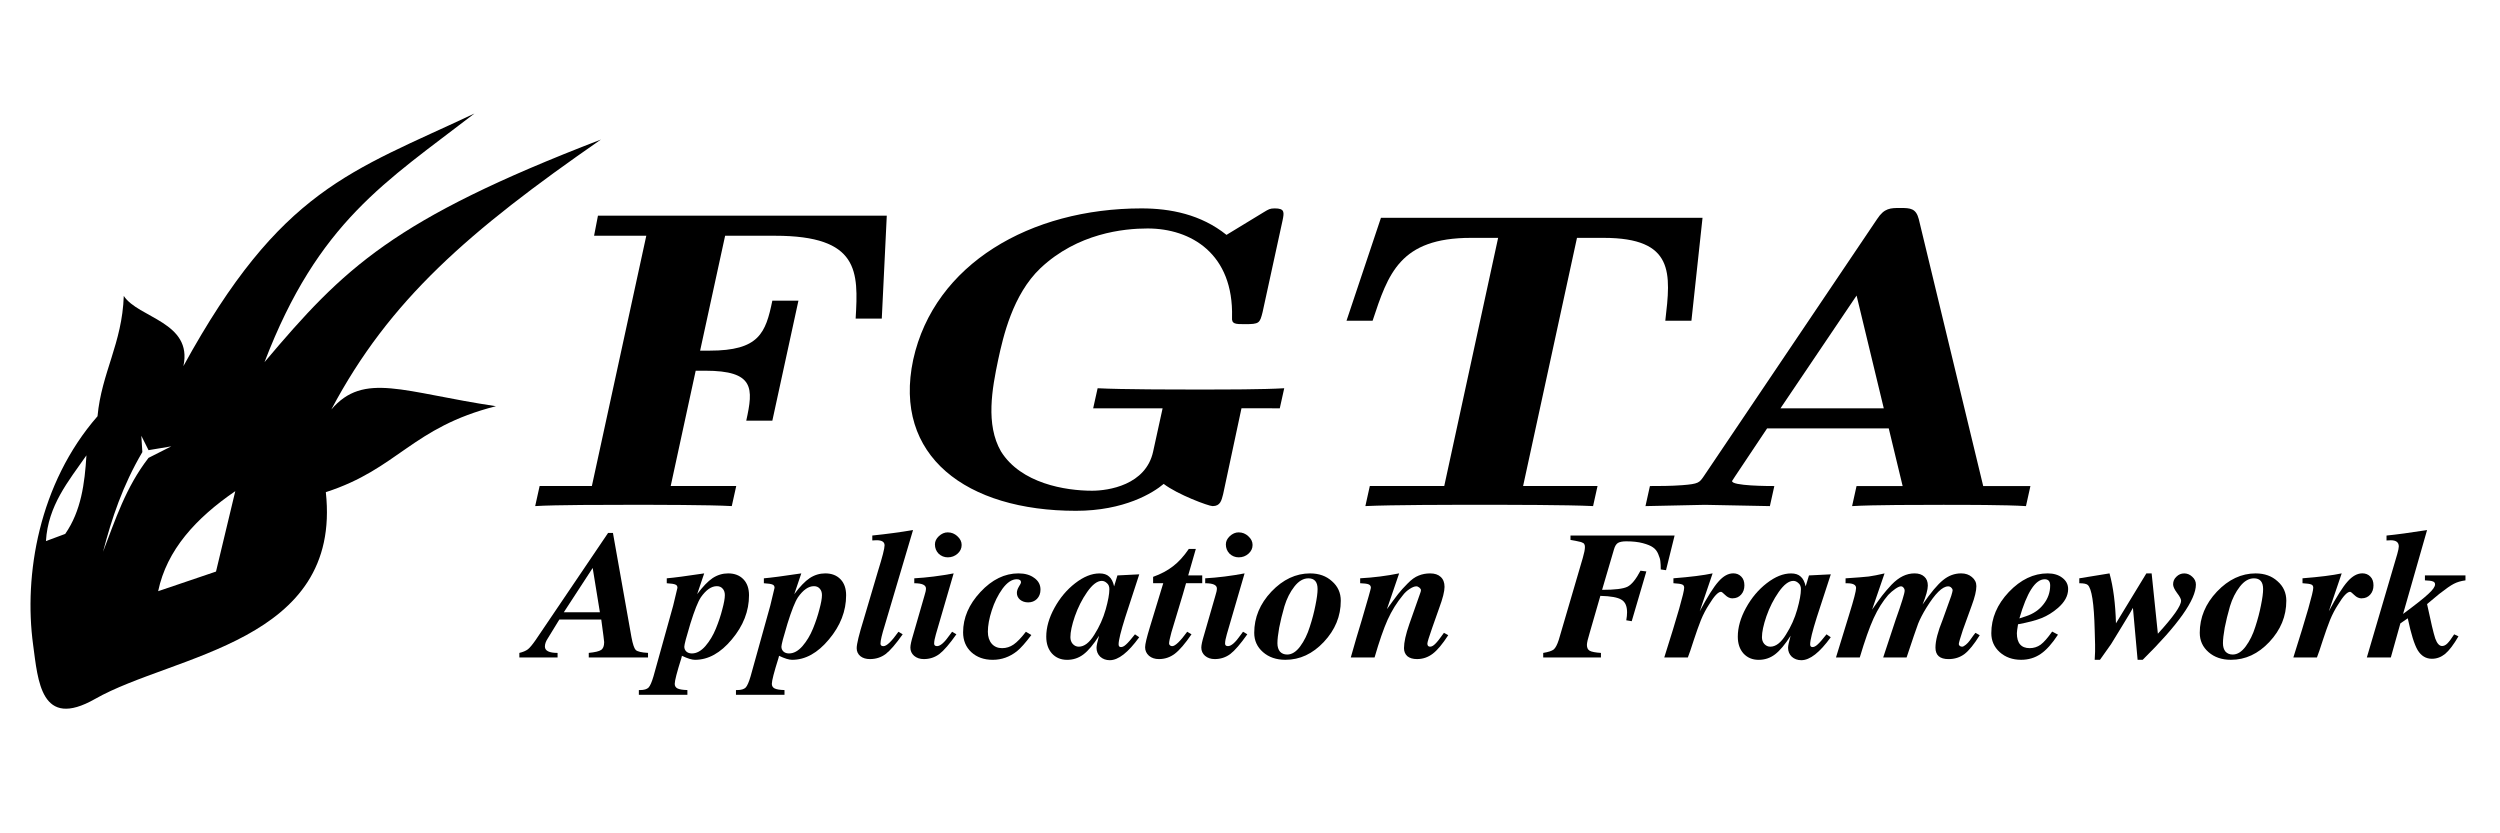 <?xml version="1.0" encoding="UTF-8" standalone="no"?>
<!-- Created with Inkscape (http://www.inkscape.org/) -->

<svg
   width="300"
   height="100"
   viewBox="0 0 79.375 26.458"
   version="1.1"
   id="svg4559"
   inkscape:version="1.2 (1:1.2+202206011326+fc4e4096c5)"
   sodipodi:docname="log-fgta.svg"
   inkscape:export-filename="../Development/fgtacloud4u/server_clients/kalista/testprint/logo-fgta-baru.png"
   inkscape:export-xdpi="96"
   inkscape:export-ydpi="96"
   xmlns:inkscape="http://www.inkscape.org/namespaces/inkscape"
   xmlns:sodipodi="http://sodipodi.sourceforge.net/DTD/sodipodi-0.dtd"
   xmlns="http://www.w3.org/2000/svg"
   xmlns:svg="http://www.w3.org/2000/svg">
  <sodipodi:namedview
     id="namedview4561"
     pagecolor="#ffffff"
     bordercolor="#000000"
     borderopacity="0.25"
     inkscape:showpageshadow="2"
     inkscape:pageopacity="0.0"
     inkscape:pagecheckerboard="0"
     inkscape:deskcolor="#d1d1d1"
     inkscape:document-units="mm"
     showgrid="false"
     inkscape:zoom="2.1417558"
     inkscape:cx="115.32594"
     inkscape:cy="72.603982"
     inkscape:window-width="1862"
     inkscape:window-height="1016"
     inkscape:window-x="58"
     inkscape:window-y="27"
     inkscape:window-maximized="1"
     inkscape:current-layer="layer1" />
  <defs
     id="defs4556" />
  <g
     inkscape:label="Layer 1"
     inkscape:groupmode="layer"
     id="layer1">
    <g
       id="g1176"
       transform="matrix(0.564,0,0,0.584,102.507,-34.313)"
       inkscape:export-filename="/home/agung/Documents/DevProject/fgtacloud4u/server/public/images/fgta.png"
       inkscape:export-xdpi="27.884132"
       inkscape:export-ydpi="27.884132"
       style="fill:#000000">
      <path
         inkscape:connector-curvature="0"
         id="path2987-2-7"
         d="m -155.039,64.925 c -6.949,3.17 -10.907,4.076 -16.386,13.734 0.537,-2.398 -2.551,-2.617 -3.357,-3.816 -0.089,2.58 -1.254,4.179 -1.478,6.541 -3.313,3.67 -4.157,8.642 -3.626,12.426 0.275,1.958 0.429,4.626 3.491,2.942 4.416,-2.427 13.911,-3.049 12.987,-11.24 4.074,-1.272 4.831,-3.511 9.577,-4.673 -5.219,-0.751 -7.433,-1.891 -9.268,0.179 3.268,-5.959 7.745,-9.699 15.177,-14.676 -11.73,4.36 -14.46,6.977 -18.937,12.1 3.027,-7.637 6.825,-9.797 11.82,-13.517 z m -18.755,17.522 0.406,0.782 1.283,-0.208 -1.283,0.626 c -1.287,1.606 -1.869,3.369 -2.562,5.108 0.485,-1.807 1.112,-3.615 2.214,-5.422 l -0.058,-0.885 z m -3.09,1.063 c -0.097,1.53 -0.297,3.024 -1.195,4.272 l -1.085,0.39 c 0.118,-1.937 1.267,-3.258 2.28,-4.661 z m 8.379,1.948 -1.085,4.371 -3.257,1.067 c 0.485,-2.243 2.124,-3.97 4.341,-5.438 z"
         style="fill:#000000;stroke:none;stroke-width:1.205" />
      <g
         id="text4185-5"
         style="font-style:normal;font-variant:normal;font-weight:normal;font-stretch:normal;font-size:22.35px;line-height:125%;font-family:sdfsdf;-inkscape-font-specification:sdfsdf;letter-spacing:0px;word-spacing:0px;fill:#000000;fill-opacity:1;stroke:none;stroke-width:1px;stroke-linecap:butt;stroke-linejoin:miter;stroke-opacity:1"
         transform="matrix(1.399,0,0,1.039,-182.557,-1170.156)">
        <path
           id="path4294-3"
           style="font-style:oblique;font-variant:normal;font-weight:600;font-stretch:normal;font-family:'Latin Modern Roman Demi';-inkscape-font-specification:'Latin Modern Roman Demi Semi-Bold Oblique';fill:#000000"
           d="m 36.059,1199.453 0.201,-5.386 H 24.638 l -0.156,1.05 h 2.101 l -2.19,13.097 H 22.291 l -0.179,1.05 c 0.805,-0.067 2.905,-0.067 3.799,-0.067 1.028,0 3.218,0 4.112,0.067 l 0.179,-1.05 h -2.637 l 1.006,-6.034 h 0.38 c 1.989,0 1.944,0.916 1.654,2.615 h 1.05 l 1.05,-6.28 h -1.05 c -0.268,1.699 -0.536,2.615 -2.526,2.615 h -0.38 l 1.006,-6.012 h 2.011 c 3.397,0 3.352,1.877 3.241,4.336 z"
           inkscape:connector-curvature="0" />
        <path
           id="path4296-5"
           style="font-style:oblique;font-variant:normal;font-weight:600;font-stretch:normal;font-family:'Latin Modern Roman Demi';-inkscape-font-specification:'Latin Modern Roman Demi Semi-Bold Oblique';fill:#000000"
           d="m 52.074,1204.147 0.179,-1.05 c -0.827,0.067 -2.436,0.067 -3.33,0.067 -1.073,0 -3.196,0 -4.179,-0.067 l -0.179,1.05 h 2.794 l -0.38,2.257 c -0.291,1.766 -1.81,2.056 -2.458,2.056 -1.073,0 -2.861,-0.38 -3.665,-2.056 -0.626,-1.408 -0.358,-3.285 -0.112,-4.805 0.201,-1.207 0.581,-3.397 1.699,-4.783 1.497,-1.833 3.352,-2.079 4.313,-2.079 1.743,0 3.464,1.319 3.397,4.649 -0.022,0.358 0.134,0.358 0.514,0.358 0.581,0 0.603,-0.045 0.715,-0.626 l 0.805,-4.805 c 0.067,-0.425 0.089,-0.626 -0.313,-0.626 -0.201,0 -0.246,0.045 -0.447,0.201 l -1.497,1.185 c -1.028,-1.073 -2.257,-1.386 -3.42,-1.386 -4.47,0 -8.336,2.905 -9.186,7.912 -0.827,5.051 2.146,7.912 6.548,7.912 1.944,0 3.107,-0.939 3.531,-1.408 0.559,0.559 1.81,1.162 1.967,1.162 0.313,0 0.358,-0.29 0.425,-0.626 l 0.738,-4.492 z"
           inkscape:connector-curvature="0" />
        <path
           id="path4298-6"
           style="font-style:oblique;font-variant:normal;font-weight:600;font-stretch:normal;font-family:'Latin Modern Roman Demi';-inkscape-font-specification:'Latin Modern Roman Demi Semi-Bold Oblique';fill:#000000"
           d="m 68.638,1199.565 0.447,-5.386 H 56.145 l -1.386,5.386 h 1.05 c 0.626,-2.458 1.095,-4.336 3.956,-4.336 h 1.095 l -2.168,12.985 h -2.995 l -0.179,1.05 c 1.095,-0.067 3.42,-0.067 4.604,-0.067 1.185,0 3.509,0 4.559,0.067 l 0.179,-1.05 h -2.995 l 2.168,-12.985 h 1.073 c 2.861,0 2.704,1.855 2.481,4.336 z"
           inkscape:connector-curvature="0" />
        <path
           id="path4300-2"
           style="font-style:oblique;font-variant:normal;font-weight:600;font-stretch:normal;font-family:'Latin Modern Roman Demi';-inkscape-font-specification:'Latin Modern Roman Demi Semi-Bold Oblique';fill:#000000"
           d="m 82.1,1209.265 0.179,-1.05 H 80.379 l -2.593,-13.969 c -0.112,-0.559 -0.335,-0.581 -0.738,-0.581 -0.402,0 -0.648,0 -0.939,0.581 l -6.973,13.455 c -0.179,0.335 -0.201,0.402 -0.872,0.469 -0.447,0.045 -0.961,0.045 -1.296,0.045 l -0.179,1.05 2.391,-0.067 2.615,0.067 0.179,-1.05 c -0.179,0 -1.743,0 -1.699,-0.268 l 0.134,-0.268 1.274,-2.481 h 4.895 l 0.559,3.017 h -1.855 l -0.179,1.05 c 0.827,-0.067 2.771,-0.067 3.665,-0.067 0.872,0 2.548,0 3.33,0.067 z m -5.722,-5.118 H 72.222 l 3.062,-5.9 z"
           inkscape:connector-curvature="0" />
      </g>
      <g
         id="text4195-9"
         style="font-style:normal;font-weight:normal;font-size:8.656px;line-height:125%;font-family:sans-serif;letter-spacing:0px;word-spacing:0px;fill:#000000;fill-opacity:1;stroke:none;stroke-width:1px;stroke-linecap:butt;stroke-linejoin:miter;stroke-opacity:1"
         transform="matrix(1.268,0,0,1.145,-182.557,-1170.156)">
        <path
           id="path4253-1"
           style="font-style:italic;font-variant:normal;font-weight:bold;font-stretch:normal;font-family:Norasi;-inkscape-font-specification:'Norasi Bold Italic';fill:#000000"
           d="m 27.46,1103.783 q 0,-0.061 -0.13,-1.082 h -1.861 l -0.511,0.892 q -0.13,0.208 -0.13,0.39 0,0.303 0.563,0.303 v 0.216 h -1.697 v -0.216 q 0.242,-0.061 0.381,-0.173 0.13,-0.113 0.338,-0.433 l 3.22,-5.09 h 0.216 l 0.822,4.951 q 0.087,0.493 0.19,0.606 0.113,0.113 0.545,0.138 v 0.216 h -2.631 v -0.216 q 0.415,-0.043 0.545,-0.138 0.138,-0.095 0.138,-0.364 z m -1.792,-1.428 h 1.601 l -0.32,-2.103 z"
           inkscape:connector-curvature="0" />
        <path
           id="path4255-2"
           style="font-style:italic;font-variant:normal;font-weight:bold;font-stretch:normal;font-family:Norasi;-inkscape-font-specification:'Norasi Bold Italic';fill:#000000"
           d="m 30.238,1100.978 v -0.234 q 0.476,-0.043 1.662,-0.234 l -0.312,0.987 q 0.372,-0.537 0.684,-0.762 0.32,-0.225 0.692,-0.225 0.424,0 0.675,0.277 0.251,0.277 0.251,0.762 0,1.125 -0.762,2.095 -0.753,0.97 -1.636,0.97 -0.208,0 -0.58,-0.191 l -0.026,0.113 q -0.294,0.995 -0.294,1.22 0,0.147 0.121,0.216 0.13,0.069 0.441,0.078 v 0.225 h -2.155 v -0.225 h 0.052 q 0.268,0 0.381,-0.121 0.104,-0.121 0.216,-0.528 l 0.874,-3.358 0.19,-0.848 q 0,-0.121 -0.095,-0.156 -0.087,-0.043 -0.381,-0.061 z m 2.579,0.563 q 0,-0.19 -0.095,-0.303 -0.095,-0.121 -0.26,-0.121 -0.364,0 -0.71,0.528 -0.19,0.303 -0.467,1.255 -0.268,0.944 -0.268,1.091 0,0.139 0.095,0.234 0.095,0.086 0.242,0.086 0.312,0 0.597,-0.346 0.286,-0.355 0.467,-0.831 0.182,-0.476 0.286,-0.917 0.113,-0.442 0.113,-0.675 z"
           inkscape:connector-curvature="0" />
        <path
           id="path4257-7"
           style="font-style:italic;font-variant:normal;font-weight:bold;font-stretch:normal;font-family:Norasi;-inkscape-font-specification:'Norasi Bold Italic';fill:#000000"
           d="m 34.549,1100.978 v -0.234 q 0.476,-0.043 1.662,-0.234 l -0.312,0.987 q 0.372,-0.537 0.684,-0.762 0.32,-0.225 0.692,-0.225 0.424,0 0.675,0.277 0.251,0.277 0.251,0.762 0,1.125 -0.762,2.095 -0.753,0.97 -1.636,0.97 -0.208,0 -0.58,-0.191 l -0.026,0.113 q -0.294,0.995 -0.294,1.22 0,0.147 0.121,0.216 0.13,0.069 0.441,0.078 v 0.225 h -2.155 v -0.225 h 0.052 q 0.268,0 0.381,-0.121 0.104,-0.121 0.216,-0.528 l 0.874,-3.358 0.19,-0.848 q 0,-0.121 -0.095,-0.156 -0.087,-0.043 -0.381,-0.061 z m 2.579,0.563 q 0,-0.19 -0.095,-0.303 -0.095,-0.121 -0.26,-0.121 -0.364,0 -0.71,0.528 -0.19,0.303 -0.467,1.255 -0.268,0.944 -0.268,1.091 0,0.139 0.095,0.234 0.095,0.086 0.242,0.086 0.312,0 0.597,-0.346 0.286,-0.355 0.467,-0.831 0.182,-0.476 0.286,-0.917 0.113,-0.442 0.113,-0.675 z"
           inkscape:connector-curvature="0" />
        <path
           id="path4259-0"
           style="font-style:italic;font-variant:normal;font-weight:bold;font-stretch:normal;font-family:Norasi;-inkscape-font-specification:'Norasi Bold Italic';fill:#000000"
           d="m 40.522,1103.281 0.19,0.121 q -0.45,0.684 -0.753,0.935 -0.303,0.242 -0.701,0.242 -0.26,0 -0.424,-0.138 -0.164,-0.147 -0.164,-0.381 0,-0.294 0.312,-1.368 l 0.632,-2.285 q 0.294,-1.004 0.294,-1.229 0,-0.242 -0.355,-0.242 -0.095,0 -0.19,0.01 v -0.234 q 0.952,-0.104 1.809,-0.26 l -1.255,4.527 q -0.19,0.649 -0.19,0.866 0,0.121 0.13,0.121 0.216,0 0.667,-0.684 z"
           inkscape:connector-curvature="0" />
        <path
           id="path4261-9"
           style="font-style:italic;font-variant:normal;font-weight:bold;font-stretch:normal;font-family:Norasi;-inkscape-font-specification:'Norasi Bold Italic';fill:#000000"
           d="m 42.906,1103.281 0.19,0.121 q -0.45,0.684 -0.753,0.935 -0.303,0.242 -0.692,0.242 -0.26,0 -0.433,-0.156 -0.164,-0.156 -0.164,-0.39 0,-0.173 0.121,-0.597 l 0.502,-1.861 q 0.069,-0.225 0.069,-0.346 0,-0.251 -0.519,-0.251 v -0.234 q 0.848,-0.052 1.748,-0.234 l -0.788,2.891 q -0.078,0.286 -0.078,0.442 0,0.121 0.13,0.121 0.216,0 0.554,-0.519 l 0.113,-0.164 z m -0.19,-4.718 q 0.242,0 0.424,0.182 0.19,0.182 0.19,0.415 0,0.242 -0.182,0.415 -0.182,0.173 -0.433,0.173 -0.234,0 -0.407,-0.173 -0.164,-0.182 -0.164,-0.441 0,-0.216 0.173,-0.39 0.182,-0.182 0.398,-0.182 z"
           inkscape:connector-curvature="0" />
        <path
           id="path4263-3"
           style="font-style:italic;font-variant:normal;font-weight:bold;font-stretch:normal;font-family:Norasi;-inkscape-font-specification:'Norasi Bold Italic';fill:#000000"
           d="m 45.775,1100.788 q -0.32,0 -0.632,0.45 -0.303,0.45 -0.476,1.03 -0.173,0.571 -0.173,1.013 0,0.355 0.173,0.571 0.173,0.208 0.459,0.208 0.277,0 0.511,-0.173 0.234,-0.173 0.545,-0.606 l 0.242,0.156 q -0.39,0.554 -0.641,0.77 -0.485,0.407 -1.073,0.407 -0.58,0 -0.952,-0.364 -0.364,-0.363 -0.364,-0.944 0,-1.03 0.77,-1.913 0.77,-0.883 1.688,-0.883 0.433,0 0.701,0.216 0.277,0.208 0.277,0.554 0,0.268 -0.156,0.442 -0.156,0.165 -0.39,0.165 -0.216,0 -0.364,-0.13 -0.138,-0.13 -0.138,-0.32 0,-0.138 0.087,-0.294 0.095,-0.156 0.095,-0.208 0,-0.147 -0.19,-0.147 z"
           inkscape:connector-curvature="0" />
        <path
           id="path4265-6"
           style="font-style:italic;font-variant:normal;font-weight:bold;font-stretch:normal;font-family:Norasi;-inkscape-font-specification:'Norasi Bold Italic';fill:#000000"
           d="m 51.023,1103.402 0.19,0.139 q -0.736,1.091 -1.307,1.091 -0.251,0 -0.424,-0.165 -0.164,-0.173 -0.164,-0.424 0,-0.147 0.113,-0.571 -0.372,0.623 -0.692,0.883 -0.32,0.26 -0.727,0.26 -0.415,0 -0.675,-0.303 -0.251,-0.303 -0.251,-0.796 0,-0.658 0.364,-1.368 0.364,-0.71 0.918,-1.169 0.563,-0.467 1.082,-0.467 0.277,0 0.424,0.147 0.156,0.139 0.225,0.467 l 0.147,-0.519 0.969,-0.052 -0.623,2.043 q -0.294,0.996 -0.294,1.281 0,0.13 0.104,0.13 0.104,0 0.225,-0.121 0.13,-0.121 0.398,-0.485 z m -1.134,-2.138 q 0,-0.199 -0.113,-0.294 -0.104,-0.104 -0.225,-0.104 -0.303,0 -0.649,0.528 -0.338,0.519 -0.545,1.151 -0.199,0.623 -0.199,0.995 0,0.191 0.104,0.32 0.113,0.13 0.268,0.13 0.364,0 0.692,-0.571 0.338,-0.571 0.502,-1.195 0.164,-0.623 0.164,-0.961 z"
           inkscape:connector-curvature="0" />
        <path
           id="path4267-0"
           style="font-style:italic;font-variant:normal;font-weight:bold;font-stretch:normal;font-family:Norasi;-inkscape-font-specification:'Norasi Bold Italic';fill:#000000"
           d="m 53.292,1100.978 q -0.121,0.467 -0.329,1.194 -0.208,0.718 -0.32,1.134 -0.104,0.407 -0.104,0.537 0,0.043 0.043,0.087 0.043,0.035 0.095,0.035 0.199,0 0.667,-0.684 l 0.19,0.121 q -0.424,0.666 -0.744,0.926 -0.312,0.251 -0.701,0.251 -0.268,0 -0.441,-0.156 -0.173,-0.164 -0.173,-0.407 0,-0.216 0.216,-0.97 l 0.589,-2.069 h -0.45 v -0.303 q 0.519,-0.199 0.883,-0.502 0.372,-0.303 0.701,-0.822 h 0.312 l -0.338,1.255 h 0.623 v 0.372 h -0.718 z"
           inkscape:connector-curvature="0" />
        <path
           id="path4269-6"
           style="font-style:italic;font-variant:normal;font-weight:bold;font-stretch:normal;font-family:Norasi;-inkscape-font-specification:'Norasi Bold Italic';fill:#000000"
           d="m 55.822,1103.281 0.19,0.121 q -0.45,0.684 -0.753,0.935 -0.303,0.242 -0.692,0.242 -0.26,0 -0.433,-0.156 -0.164,-0.156 -0.164,-0.39 0,-0.173 0.121,-0.597 l 0.502,-1.861 q 0.069,-0.225 0.069,-0.346 0,-0.251 -0.519,-0.251 v -0.234 q 0.848,-0.052 1.748,-0.234 l -0.788,2.891 q -0.078,0.286 -0.078,0.442 0,0.121 0.13,0.121 0.216,0 0.554,-0.519 l 0.113,-0.164 z m -0.19,-4.718 q 0.242,0 0.424,0.182 0.19,0.182 0.19,0.415 0,0.242 -0.182,0.415 -0.182,0.173 -0.433,0.173 -0.234,0 -0.407,-0.173 -0.164,-0.182 -0.164,-0.441 0,-0.216 0.173,-0.39 0.182,-0.182 0.398,-0.182 z"
           inkscape:connector-curvature="0" />
        <path
           id="path4271-2"
           style="font-style:italic;font-variant:normal;font-weight:bold;font-stretch:normal;font-family:Norasi;-inkscape-font-specification:'Norasi Bold Italic';fill:#000000"
           d="m 58.803,1100.511 q 0.589,0 0.969,0.372 0.39,0.363 0.39,0.926 0,1.099 -0.753,1.956 -0.744,0.848 -1.705,0.848 -0.606,0 -0.995,-0.364 -0.39,-0.363 -0.39,-0.917 0,-1.091 0.762,-1.956 0.77,-0.866 1.723,-0.866 z m -1.021,3.852 q 0.312,0 0.58,-0.39 0.268,-0.39 0.424,-0.926 0.164,-0.537 0.251,-1.021 0.095,-0.493 0.095,-0.77 0,-0.511 -0.407,-0.511 -0.338,0 -0.623,0.39 -0.286,0.39 -0.441,0.935 -0.147,0.545 -0.234,1.021 -0.078,0.467 -0.078,0.736 0,0.251 0.113,0.398 0.121,0.138 0.32,0.138 z"
           inkscape:connector-curvature="0" />
        <path
           id="path4273-6"
           style="font-style:italic;font-variant:normal;font-weight:bold;font-stretch:normal;font-family:Norasi;-inkscape-font-specification:'Norasi Bold Italic';fill:#000000"
           d="m 62.206,1102.216 q 0.338,-0.502 0.502,-0.727 0.173,-0.234 0.424,-0.502 0.251,-0.277 0.485,-0.372 0.234,-0.104 0.511,-0.104 0.303,0 0.467,0.164 0.173,0.165 0.173,0.476 0,0.32 -0.234,0.995 l -0.312,0.944 q -0.216,0.658 -0.216,0.753 0,0.147 0.121,0.147 0.104,0 0.225,-0.13 0.13,-0.13 0.39,-0.528 l 0.19,0.113 q -0.381,0.632 -0.692,0.883 -0.312,0.251 -0.692,0.251 -0.277,0 -0.433,-0.138 -0.147,-0.147 -0.147,-0.381 0,-0.415 0.234,-1.134 l 0.476,-1.446 q 0.043,-0.113 0.043,-0.173 0,-0.061 -0.069,-0.121 -0.069,-0.061 -0.138,-0.061 -0.121,0 -0.303,0.13 -0.173,0.121 -0.294,0.294 -0.398,0.511 -0.675,1.16 -0.268,0.64 -0.58,1.792 h -1.056 q 0.242,-0.883 0.251,-0.935 l 0.234,-0.831 q 0.407,-1.48 0.407,-1.541 0,-0.121 -0.104,-0.165 -0.104,-0.043 -0.372,-0.052 v -0.234 q 0.892,-0.052 1.731,-0.234 l -0.545,1.705 z"
           inkscape:connector-curvature="0" />
        <path
           id="path4275-1"
           style="font-style:italic;font-variant:normal;font-weight:bold;font-stretch:normal;font-family:Norasi;-inkscape-font-specification:'Norasi Bold Italic';fill:#000000"
           d="m 74.368,1100.321 q 0,-0.234 -0.017,-0.372 -0.009,-0.147 -0.095,-0.355 -0.078,-0.208 -0.234,-0.32 -0.147,-0.113 -0.45,-0.199 -0.303,-0.087 -0.736,-0.087 -0.251,0 -0.372,0.078 -0.113,0.078 -0.173,0.303 l -0.528,1.922 q 0.848,0 1.125,-0.147 0.277,-0.147 0.58,-0.762 l 0.26,0.035 -0.649,2.363 -0.242,-0.043 q 0.035,-0.216 0.035,-0.381 0,-0.442 -0.251,-0.597 -0.242,-0.164 -0.935,-0.182 l -0.467,1.731 q -0.13,0.45 -0.13,0.597 0,0.199 0.121,0.277 0.13,0.078 0.502,0.104 v 0.216 H 69.149 v -0.216 q 0.346,-0.061 0.467,-0.164 0.121,-0.113 0.225,-0.459 l 1.065,-3.886 q 0.095,-0.346 0.095,-0.519 0,-0.087 -0.026,-0.13 -0.017,-0.052 -0.087,-0.078 -0.061,-0.035 -0.121,-0.043 -0.052,-0.017 -0.182,-0.043 -0.13,-0.026 -0.225,-0.043 v -0.208 h 4.622 l -0.381,1.645 -0.234,-0.035 z"
           inkscape:connector-curvature="0" />
        <path
           id="path4277-8"
           style="font-style:italic;font-variant:normal;font-weight:bold;font-stretch:normal;font-family:Norasi;-inkscape-font-specification:'Norasi Bold Italic';fill:#000000"
           d="m 77.562,1101.697 q -0.182,0 -0.329,-0.156 -0.147,-0.156 -0.19,-0.156 -0.19,0 -0.528,0.597 -0.208,0.338 -0.364,0.744 -0.147,0.398 -0.32,0.961 -0.164,0.554 -0.26,0.814 h -1.047 q 0.883,-2.978 0.883,-3.307 0,-0.121 -0.087,-0.156 -0.087,-0.043 -0.39,-0.061 v -0.234 q 1.134,-0.095 1.74,-0.234 l -0.571,1.8 q 0.511,-1.03 0.831,-1.411 0.32,-0.39 0.658,-0.39 0.216,0 0.355,0.156 0.138,0.147 0.138,0.415 0,0.268 -0.147,0.441 -0.147,0.173 -0.372,0.173 z"
           inkscape:connector-curvature="0" />
        <path
           id="path4279-7"
           style="font-style:italic;font-variant:normal;font-weight:bold;font-stretch:normal;font-family:Norasi;-inkscape-font-specification:'Norasi Bold Italic';fill:#000000"
           d="m 81.725,1103.402 0.19,0.139 q -0.736,1.091 -1.307,1.091 -0.251,0 -0.424,-0.165 -0.164,-0.173 -0.164,-0.424 0,-0.147 0.113,-0.571 -0.372,0.623 -0.692,0.883 -0.32,0.26 -0.727,0.26 -0.415,0 -0.675,-0.303 -0.251,-0.303 -0.251,-0.796 0,-0.658 0.364,-1.368 0.364,-0.71 0.918,-1.169 0.563,-0.467 1.082,-0.467 0.277,0 0.424,0.147 0.156,0.139 0.225,0.467 l 0.147,-0.519 0.969,-0.052 -0.623,2.043 q -0.294,0.996 -0.294,1.281 0,0.13 0.104,0.13 0.104,0 0.225,-0.121 0.13,-0.121 0.398,-0.485 z m -1.134,-2.138 q 0,-0.199 -0.113,-0.294 -0.104,-0.104 -0.225,-0.104 -0.303,0 -0.649,0.528 -0.338,0.519 -0.545,1.151 -0.199,0.623 -0.199,0.995 0,0.191 0.104,0.32 0.113,0.13 0.268,0.13 0.364,0 0.692,-0.571 0.338,-0.571 0.502,-1.195 0.164,-0.623 0.164,-0.961 z"
           inkscape:connector-curvature="0" />
        <path
           id="path4281-9"
           style="font-style:italic;font-variant:normal;font-weight:bold;font-stretch:normal;font-family:Norasi;-inkscape-font-specification:'Norasi Bold Italic';fill:#000000"
           d="m 87.741,1103.991 q 0.069,0 0.173,-0.095 0.104,-0.095 0.173,-0.199 0.078,-0.113 0.156,-0.234 0.087,-0.121 0.095,-0.13 l 0.19,0.113 q -0.372,0.641 -0.675,0.892 -0.303,0.242 -0.71,0.242 -0.58,0 -0.58,-0.545 0,-0.485 0.32,-1.324 l 0.381,-1.134 q 0.061,-0.216 0.061,-0.26 0,-0.069 -0.061,-0.13 -0.052,-0.061 -0.138,-0.061 -0.381,0 -0.969,1.021 -0.234,0.407 -0.364,0.753 -0.121,0.346 -0.511,1.601 h -1.039 l 0.554,-1.792 q 0.398,-1.194 0.398,-1.376 0,-0.087 -0.052,-0.147 -0.043,-0.061 -0.113,-0.061 -0.087,0 -0.251,0.121 -0.164,0.121 -0.312,0.286 -0.364,0.45 -0.649,1.108 -0.277,0.649 -0.615,1.861 h -1.056 l 0.589,-2.051 q 0.303,-1.039 0.303,-1.246 0,-0.225 -0.398,-0.225 h -0.069 v -0.234 q 0.744,-0.052 1.03,-0.087 0.286,-0.043 0.701,-0.147 l -0.554,1.722 q 0.268,-0.415 0.441,-0.658 0.182,-0.251 0.424,-0.528 0.251,-0.277 0.502,-0.407 0.251,-0.13 0.519,-0.13 0.277,0 0.433,0.156 0.156,0.147 0.156,0.424 0,0.286 -0.234,0.9 0.545,-0.848 0.909,-1.16 0.364,-0.32 0.805,-0.32 0.286,0 0.476,0.173 0.199,0.173 0.199,0.433 0,0.329 -0.208,0.926 l -0.39,1.151 q -0.182,0.589 -0.182,0.675 0,0.043 0.043,0.086 0.043,0.035 0.095,0.035 z"
           inkscape:connector-curvature="0" />
        <path
           id="path4283-2"
           style="font-style:italic;font-variant:normal;font-weight:bold;font-stretch:normal;font-family:Norasi;-inkscape-font-specification:'Norasi Bold Italic';fill:#000000"
           d="m 91.743,1103.272 0.26,0.147 q -0.39,0.64 -0.77,0.917 -0.381,0.277 -0.866,0.277 -0.571,0 -0.952,-0.364 -0.372,-0.363 -0.372,-0.9 0,-1.073 0.779,-1.956 0.788,-0.883 1.723,-0.883 0.398,0 0.649,0.208 0.26,0.208 0.26,0.537 0,0.485 -0.467,0.909 -0.329,0.303 -0.71,0.468 -0.381,0.164 -1.047,0.294 -0.052,0.329 -0.052,0.424 0,0.71 0.571,0.71 0.268,0 0.485,-0.165 0.216,-0.173 0.511,-0.623 z m -1.454,-0.623 q 0.156,-0.052 0.294,-0.104 0.493,-0.173 0.779,-0.571 0.294,-0.398 0.294,-0.891 0,-0.294 -0.242,-0.294 -0.623,0 -1.125,1.861 z"
           inkscape:connector-curvature="0" />
        <path
           id="path4285-0"
           style="font-style:italic;font-variant:normal;font-weight:bold;font-stretch:normal;font-family:Norasi;-inkscape-font-specification:'Norasi Bold Italic';fill:#000000"
           d="m 97.469,1101.809 q 0,-0.121 -0.182,-0.372 -0.173,-0.251 -0.173,-0.407 0,-0.216 0.147,-0.363 0.147,-0.156 0.346,-0.156 0.199,0 0.355,0.156 0.164,0.156 0.164,0.372 0,1.082 -2.363,3.575 h -0.225 l -0.208,-2.467 q -0.043,0.104 -0.485,0.874 -0.433,0.77 -0.485,0.848 l -0.493,0.744 h -0.234 l 0.017,-0.39 v -0.346 l -0.017,-0.666 q -0.043,-1.913 -0.312,-2.155 -0.087,-0.078 -0.372,-0.078 v -0.234 q 0.987,-0.165 1.342,-0.234 0.251,0.978 0.286,2.372 l 1.35,-2.372 h 0.234 l 0.277,2.865 q 1.03,-1.203 1.03,-1.567 z"
           inkscape:connector-curvature="0" />
        <path
           id="path4287-2"
           style="font-style:italic;font-variant:normal;font-weight:bold;font-stretch:normal;font-family:Norasi;-inkscape-font-specification:'Norasi Bold Italic';fill:#000000"
           d="m 100.781,1100.511 q 0.589,0 0.969,0.372 0.39,0.363 0.39,0.926 0,1.099 -0.753,1.956 -0.744,0.848 -1.705,0.848 -0.606,0 -0.995,-0.364 -0.39,-0.363 -0.39,-0.917 0,-1.091 0.762,-1.956 0.77,-0.866 1.723,-0.866 z m -1.021,3.852 q 0.312,0 0.58,-0.39 0.268,-0.39 0.424,-0.926 0.164,-0.537 0.251,-1.021 0.095,-0.493 0.095,-0.77 0,-0.511 -0.407,-0.511 -0.338,0 -0.623,0.39 -0.286,0.39 -0.441,0.935 -0.147,0.545 -0.234,1.021 -0.078,0.467 -0.078,0.736 0,0.251 0.113,0.398 0.121,0.138 0.32,0.138 z"
           inkscape:connector-curvature="0" />
        <path
           id="path4289-3"
           style="font-style:italic;font-variant:normal;font-weight:bold;font-stretch:normal;font-family:Norasi;-inkscape-font-specification:'Norasi Bold Italic';fill:#000000"
           d="m 105.491,1101.697 q -0.182,0 -0.329,-0.156 -0.147,-0.156 -0.19,-0.156 -0.19,0 -0.528,0.597 -0.208,0.338 -0.364,0.744 -0.147,0.398 -0.32,0.961 -0.164,0.554 -0.26,0.814 h -1.047 q 0.883,-2.978 0.883,-3.307 0,-0.121 -0.087,-0.156 -0.087,-0.043 -0.39,-0.061 v -0.234 q 1.134,-0.095 1.74,-0.234 l -0.571,1.8 q 0.511,-1.03 0.831,-1.411 0.32,-0.39 0.658,-0.39 0.216,0 0.355,0.156 0.138,0.147 0.138,0.415 0,0.268 -0.147,0.441 -0.147,0.173 -0.372,0.173 z"
           inkscape:connector-curvature="0" />
        <path
           id="path4291-7"
           style="font-style:italic;font-variant:normal;font-weight:bold;font-stretch:normal;font-family:Norasi;-inkscape-font-specification:'Norasi Bold Italic';fill:#000000"
           d="m 107.204,1102.883 -0.424,1.619 h -1.065 l 1.35,-4.908 q 0.069,-0.26 0.069,-0.363 0,-0.294 -0.355,-0.294 -0.121,0 -0.19,0.01 v -0.234 q 0.658,-0.069 1.8,-0.26 l -1.065,3.982 q 0.822,-0.649 1.117,-0.944 0.303,-0.294 0.303,-0.459 0,-0.104 -0.095,-0.139 -0.095,-0.043 -0.355,-0.052 v -0.234 h 1.8 v 0.234 q -0.303,0.043 -0.519,0.165 -0.208,0.113 -0.641,0.476 l -0.545,0.485 q 0.251,1.272 0.364,1.636 0.121,0.355 0.303,0.355 0.121,0 0.234,-0.121 0.121,-0.13 0.303,-0.433 l 0.19,0.095 q -0.32,0.589 -0.589,0.831 -0.268,0.234 -0.589,0.234 -0.398,0 -0.632,-0.407 -0.225,-0.407 -0.441,-1.515 l -0.329,0.242 z"
           inkscape:connector-curvature="0" />
      </g>
    </g>
  </g>
</svg>
